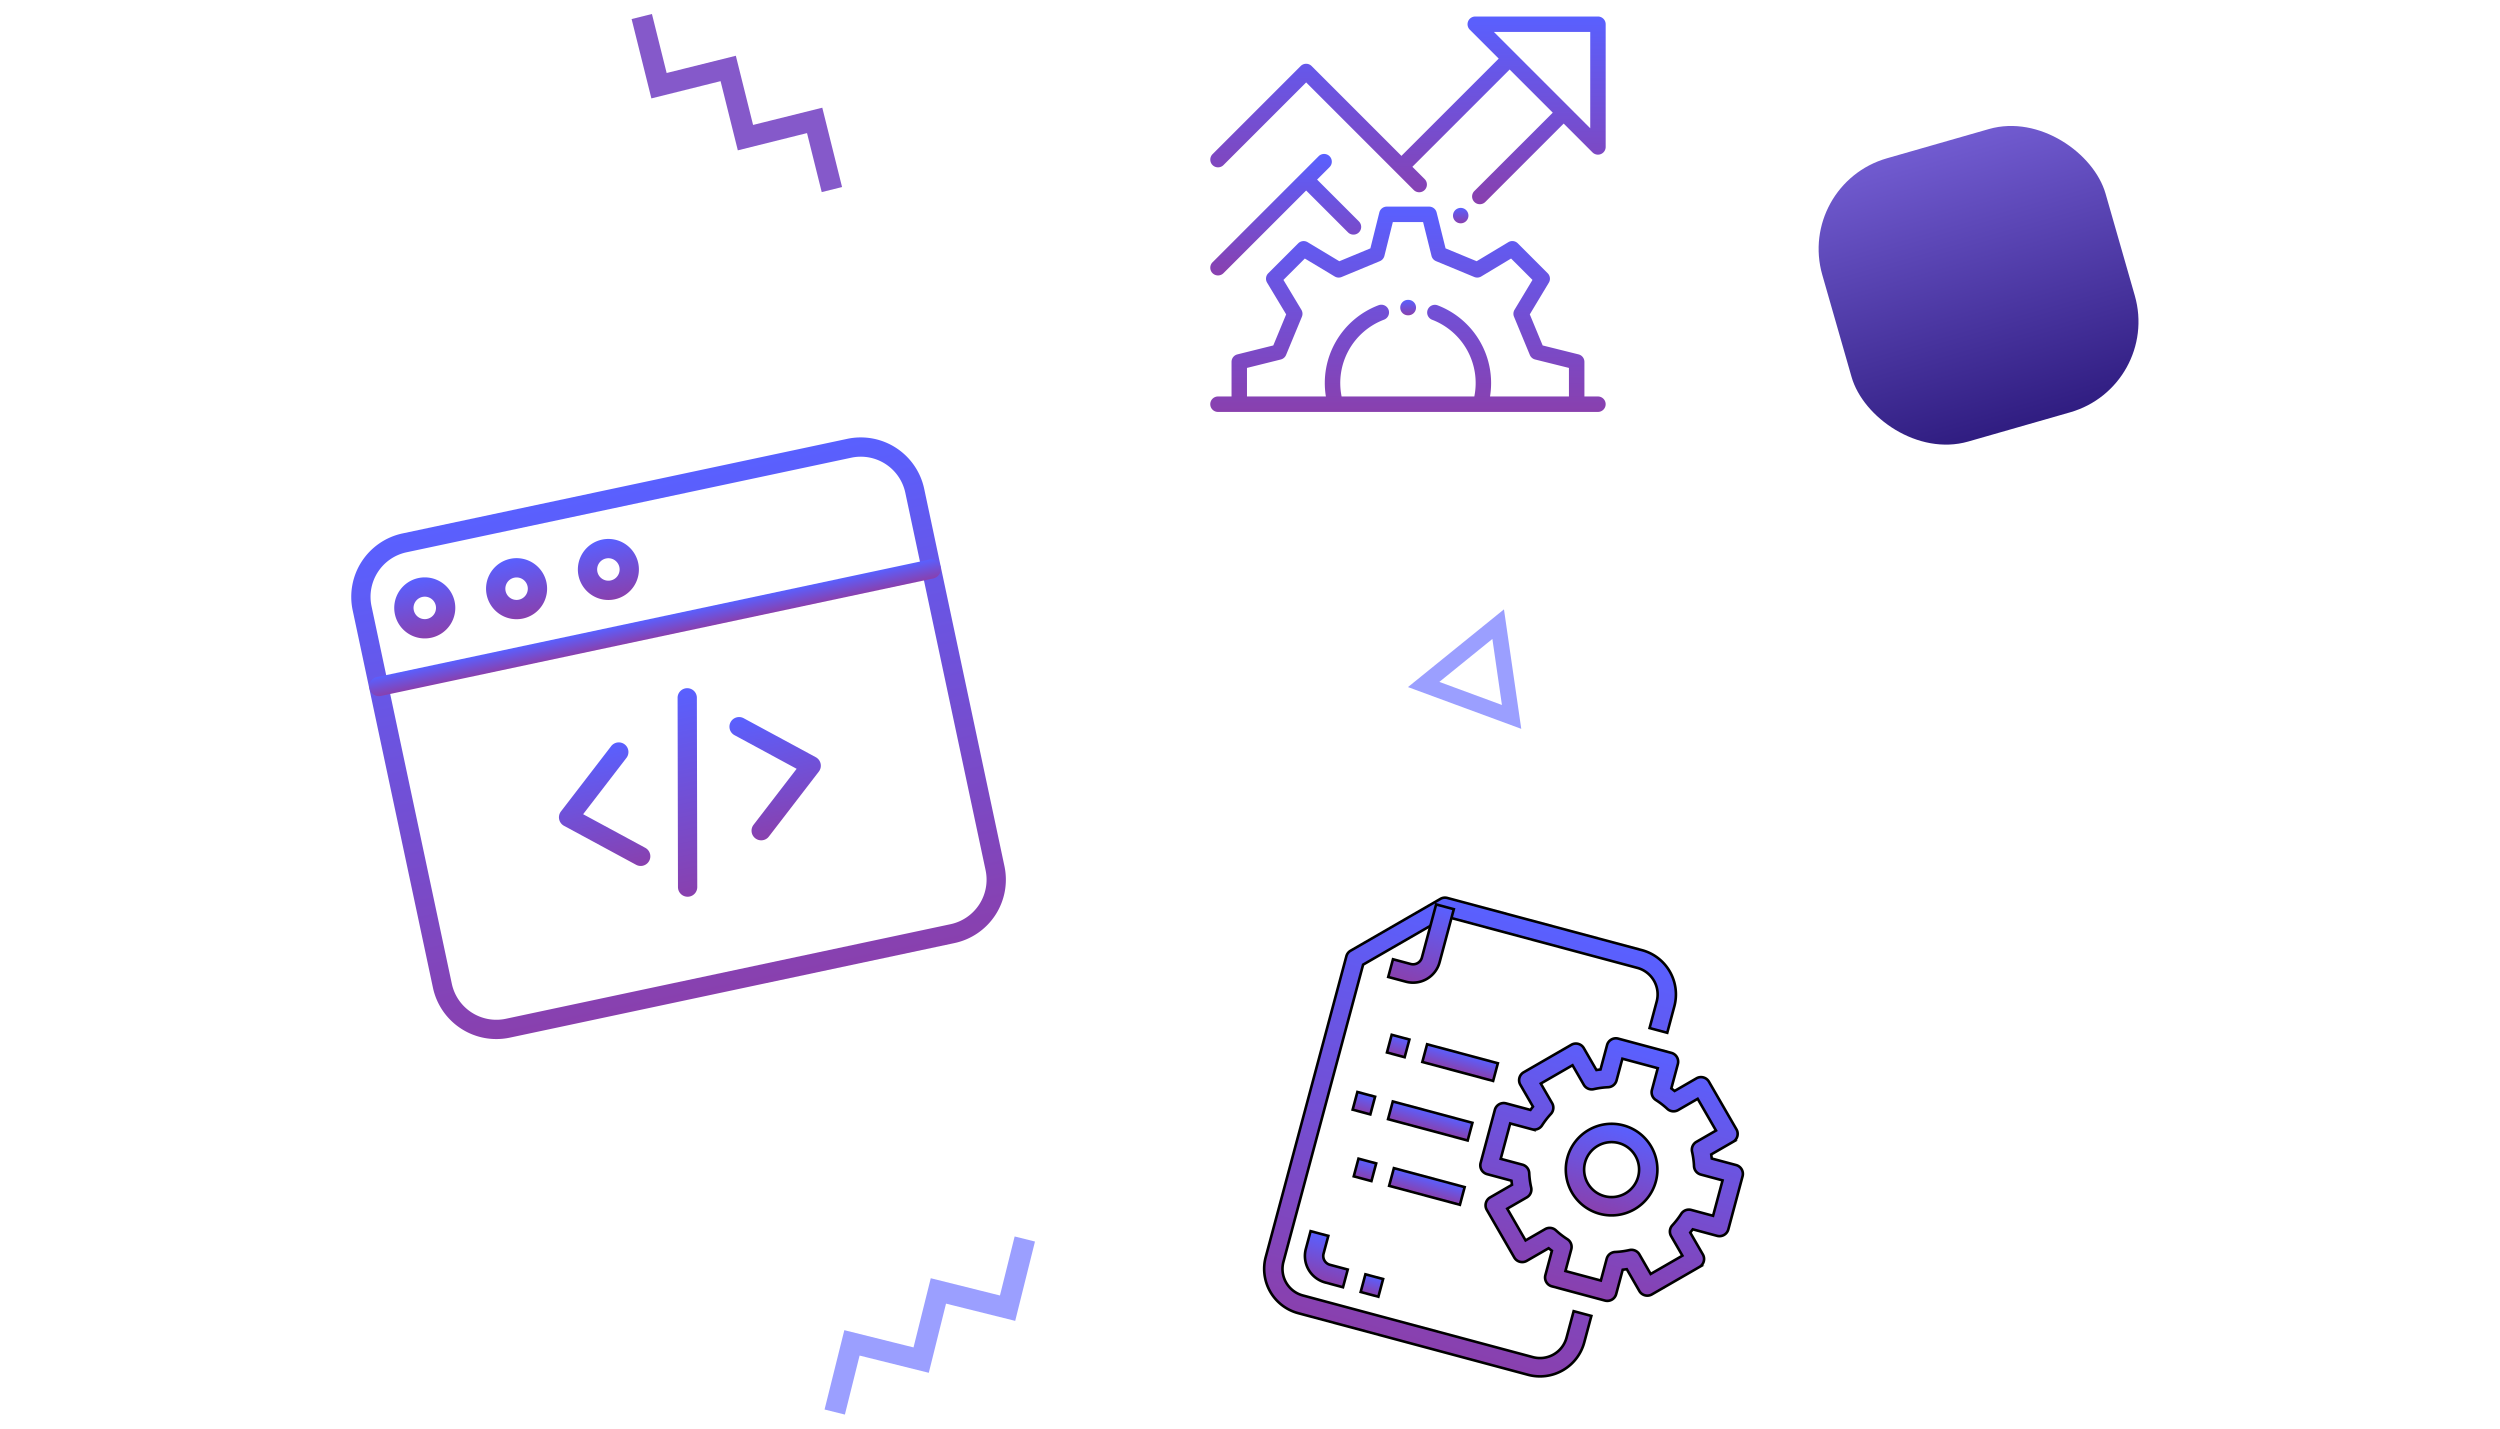 <svg xmlns="http://www.w3.org/2000/svg" xmlns:xlink="http://www.w3.org/1999/xlink" width="350" height="200" viewBox="0 0 347.724 272.695">
  <defs>
    <linearGradient id="linear-gradient" x1="0.5" x2="0.5" y2="1" gradientUnits="objectBoundingBox">
      <stop offset="0" stop-color="#715bd0"/>
      <stop offset="1" stop-color="#301d81"/>
    </linearGradient>
    <linearGradient id="linear-gradient-2" x1="0.5" x2="0.5" y2="1" gradientUnits="objectBoundingBox">
      <stop offset="0" stop-color="#5960ff"/>
      <stop offset="1" stop-color="#8940ae"/>
    </linearGradient>
  </defs>
  <g id="Group_542" data-name="Group 542" transform="translate(-1016 -1139.847)">
    <rect id="Rectangle_59" data-name="Rectangle 59" width="56.252" height="56.252" rx="18" transform="translate(1294.145 1175.023) rotate(-16)" fill="url(#linear-gradient)"/>
    <g id="Group_445" data-name="Group 445" transform="translate(773.935 -1513.886)">
      <g id="Polygon_27" data-name="Polygon 27" transform="translate(476.869 2785.441) rotate(141)" fill="none">
        <path d="M11.789,0,23.577,19.8H0Z" stroke="none"/>
        <path d="M 11.789 5.865 L 5.277 16.805 L 18.3 16.805 L 11.789 5.865 M 11.789 0 L 23.577 19.805 L 1.9073486328125e-06 19.805 L 11.789 0 Z" stroke="none" fill="#9b9fff"/>
      </g>
      <g id="development_1_" data-name="development (1)" transform="matrix(0.966, 0.259, -0.259, 0.966, 438.399, 2821.067)">
        <g id="Group_167" data-name="Group 167" transform="translate(34.966 17.483)">
          <g id="Group_166" data-name="Group 166">
            <path id="Path_255" data-name="Path 255" d="M47.2,17.483H42.389c-.1-.243-.2-.484-.3-.727l3.407-3.406a1.748,1.748,0,0,0,0-2.472L38.074,3.46a1.748,1.748,0,0,0-2.472,0L32.2,6.867c-.243-.107-.484-.208-.727-.306V1.748A1.748,1.748,0,0,0,29.721,0H19.231a1.748,1.748,0,0,0-1.748,1.748V6.561c-.243.1-.484.2-.727.306L13.35,3.46a1.748,1.748,0,0,0-2.472,0L3.459,10.878a1.748,1.748,0,0,0,0,2.472l3.407,3.406c-.108.243-.208.484-.3.727H1.748A1.748,1.748,0,0,0,0,19.231v10.49A1.748,1.748,0,0,0,1.748,31.47H6.563c.1.243.2.484.3.727L3.46,35.6a1.748,1.748,0,0,0,0,2.472l7.418,7.418a1.748,1.748,0,0,0,2.472,0l3.406-3.407c.243.107.484.208.727.306V47.2a1.748,1.748,0,0,0,1.748,1.748h10.49A1.748,1.748,0,0,0,31.47,47.2V42.391c.243-.1.484-.2.727-.306L35.6,45.493a1.748,1.748,0,0,0,2.472,0l7.418-7.418a1.748,1.748,0,0,0,0-2.472L42.085,32.2c.108-.243.208-.484.3-.727H47.2a1.748,1.748,0,0,0,1.748-1.748V19.231A1.749,1.749,0,0,0,47.2,17.483Zm-1.748,10.49h-4.3A1.748,1.748,0,0,0,39.49,29.2a15.881,15.881,0,0,1-1.067,2.549,1.748,1.748,0,0,0,.313,2.045l3.047,3.047-4.946,4.946-3.045-3.049a1.748,1.748,0,0,0-2.046-.313A15.65,15.65,0,0,1,29.2,39.489a1.748,1.748,0,0,0-1.224,1.668v4.3H20.98l0-4.3a1.748,1.748,0,0,0-1.224-1.668,15.659,15.659,0,0,1-2.551-1.067,1.748,1.748,0,0,0-2.045.313l-3.047,3.047L7.168,36.839l3.049-3.047a1.748,1.748,0,0,0,.313-2.045A15.876,15.876,0,0,1,9.464,29.2,1.748,1.748,0,0,0,7.8,27.973H3.5V20.98h4.3a1.748,1.748,0,0,0,1.668-1.224,15.878,15.878,0,0,1,1.067-2.549,1.748,1.748,0,0,0-.313-2.045L7.168,12.114l4.946-4.946,3.045,3.049a1.748,1.748,0,0,0,2.046.313,15.646,15.646,0,0,1,2.551-1.067A1.748,1.748,0,0,0,20.98,7.8V3.5h6.991v4.3A1.748,1.748,0,0,0,29.2,9.462a15.657,15.657,0,0,1,2.551,1.067,1.748,1.748,0,0,0,2.046-.313l3.047-3.047,4.946,4.946-3.049,3.047a1.748,1.748,0,0,0-.313,2.045,15.876,15.876,0,0,1,1.067,2.549,1.748,1.748,0,0,0,1.668,1.224h4.3v6.993Z" stroke="#000" stroke-width="0.5" fill="url(#linear-gradient-2)"/>
          </g>
        </g>
        <g id="Group_169" data-name="Group 169" transform="translate(50.701 33.218)">
          <g id="Group_168" data-name="Group 168" transform="translate(0)">
            <path id="Path_256" data-name="Path 256" d="M8.741,0a8.741,8.741,0,1,0,8.741,8.741A8.741,8.741,0,0,0,8.741,0Zm0,13.986a5.245,5.245,0,1,1,5.245-5.245A5.245,5.245,0,0,1,8.741,13.986Z" stroke="#000" stroke-width="0.5" fill="url(#linear-gradient-2)"/>
          </g>
        </g>
        <g id="Group_171" data-name="Group 171" transform="translate(0 0)">
          <g id="Group_170" data-name="Group 170" transform="translate(0)">
            <path id="Path_257" data-name="Path 257" d="M62.938,13.986V8.741A8.752,8.752,0,0,0,54.2,0H15.735A1.749,1.749,0,0,0,14.5.512L.512,14.5A1.748,1.748,0,0,0,0,15.735V75.177a8.752,8.752,0,0,0,8.741,8.741H54.2a8.752,8.752,0,0,0,8.741-8.741V69.932h-3.5v5.245A5.245,5.245,0,0,1,54.2,80.421H8.741A5.245,5.245,0,0,1,3.5,75.177V16.458L16.458,3.5H54.2a5.245,5.245,0,0,1,5.245,5.245v5.245Z" stroke="#000" stroke-width="0.5" fill="url(#linear-gradient-2)"/>
          </g>
        </g>
        <g id="Group_173" data-name="Group 173" transform="translate(8.741 1.748)">
          <g id="Group_172" data-name="Group 172" transform="translate(0 0)">
            <path id="Path_258" data-name="Path 258" d="M5.245,0V10.49A1.748,1.748,0,0,1,3.5,12.238H0v3.5H3.5A5.245,5.245,0,0,0,8.741,10.49V0Z" stroke="#000" stroke-width="0.5" fill="url(#linear-gradient-2)"/>
          </g>
        </g>
        <g id="Group_175" data-name="Group 175" transform="translate(15.735 40.211)">
          <g id="Group_174" data-name="Group 174">
            <rect id="Rectangle_12" data-name="Rectangle 12" width="15.735" height="3.497" stroke="#000" stroke-width="0.5" fill="url(#linear-gradient-2)"/>
          </g>
        </g>
        <g id="Group_177" data-name="Group 177" transform="translate(8.741 40.211)">
          <g id="Group_176" data-name="Group 176">
            <rect id="Rectangle_13" data-name="Rectangle 13" width="3.497" height="3.497" stroke="#000" stroke-width="0.5" fill="url(#linear-gradient-2)"/>
          </g>
        </g>
        <g id="Group_179" data-name="Group 179" transform="translate(19.231 52.449)">
          <g id="Group_178" data-name="Group 178">
            <rect id="Rectangle_14" data-name="Rectangle 14" width="13.986" height="3.497" stroke="#000" stroke-width="0.5" fill="url(#linear-gradient-2)"/>
          </g>
        </g>
        <g id="Group_181" data-name="Group 181" transform="translate(12.238 52.449)">
          <g id="Group_180" data-name="Group 180">
            <rect id="Rectangle_15" data-name="Rectangle 15" width="3.497" height="3.497" stroke="#000" stroke-width="0.5" fill="url(#linear-gradient-2)"/>
          </g>
        </g>
        <g id="Group_183" data-name="Group 183" transform="translate(19.231 27.973)">
          <g id="Group_182" data-name="Group 182">
            <rect id="Rectangle_16" data-name="Rectangle 16" width="13.986" height="3.497" stroke="#000" stroke-width="0.5" fill="url(#linear-gradient-2)"/>
          </g>
        </g>
        <g id="Group_185" data-name="Group 185" transform="translate(12.238 27.973)">
          <g id="Group_184" data-name="Group 184">
            <rect id="Rectangle_17" data-name="Rectangle 17" width="3.497" height="3.497" stroke="#000" stroke-width="0.5" fill="url(#linear-gradient-2)"/>
          </g>
        </g>
        <g id="Group_187" data-name="Group 187" transform="translate(6.993 68.183)">
          <g id="Group_186" data-name="Group 186" transform="translate(0 0)">
            <path id="Path_259" data-name="Path 259" d="M5.245,5.245A1.748,1.748,0,0,1,3.5,3.5V0H0V3.5A5.245,5.245,0,0,0,5.245,8.741h3.5v-3.5Z" stroke="#000" stroke-width="0.5" fill="url(#linear-gradient-2)"/>
          </g>
        </g>
        <g id="Group_189" data-name="Group 189" transform="translate(19.231 73.428)">
          <g id="Group_188" data-name="Group 188">
            <rect id="Rectangle_18" data-name="Rectangle 18" width="3.497" height="3.497" stroke="#000" stroke-width="0.5" fill="url(#linear-gradient-2)"/>
          </g>
        </g>
      </g>
      <g id="development" transform="translate(408.343 2656.886)">
        <g id="Group_191" data-name="Group 191" transform="translate(0.004)">
          <g id="Group_190" data-name="Group 190">
            <path id="Path_260" data-name="Path 260" d="M74.027,0H50.606a1.474,1.474,0,0,0-1.042,2.517L55.08,8.033,36.513,26.6,19.366,9.452a1.475,1.475,0,0,0-2.085,0L.458,26.275A1.474,1.474,0,1,0,2.543,28.36L18.324,12.58,38.86,33.116a1.474,1.474,0,0,0,2.085-2.085L38.6,28.685,57.165,10.118,65.4,18.35,50.435,33.312A1.474,1.474,0,1,0,52.52,35.4L67.482,20.435l5.5,5.5A1.474,1.474,0,0,0,75.5,24.895V1.474A1.474,1.474,0,0,0,74.027,0ZM72.552,21.336,54.165,2.948H72.552Z" transform="translate(-0.026)" fill="url(#linear-gradient-2)"/>
          </g>
        </g>
        <g id="Group_193" data-name="Group 193" transform="translate(46.332 36.529)">
          <g id="Group_192" data-name="Group 192">
            <path id="Path_261" data-name="Path 261" d="M316.806,248.222a1.473,1.473,0,1,0,.432,1.042A1.479,1.479,0,0,0,316.806,248.222Z" transform="translate(-314.29 -247.79)" fill="url(#linear-gradient-2)"/>
          </g>
        </g>
        <g id="Group_195" data-name="Group 195" transform="translate(0.003 26.232)">
          <g id="Group_194" data-name="Group 194">
            <path id="Path_262" data-name="Path 262" d="M28.4,190.831l-7.99-7.99,2.379-2.379a1.474,1.474,0,1,0-2.085-2.085L.454,198.622a1.474,1.474,0,1,0,2.085,2.085L18.32,184.926l7.99,7.99a1.474,1.474,0,1,0,2.085-2.085Z" transform="translate(-0.022 -177.945)" fill="url(#linear-gradient-2)"/>
          </g>
        </g>
        <g id="Group_197" data-name="Group 197" transform="translate(36.265 54.088)">
          <g id="Group_196" data-name="Group 196">
            <path id="Path_263" data-name="Path 263" d="M247.543,366.9h-.069a1.474,1.474,0,1,0,0,2.948h.058a1.474,1.474,0,0,0,.011-2.948Z" transform="translate(-246 -366.901)" fill="url(#linear-gradient-2)"/>
          </g>
        </g>
        <g id="Group_199" data-name="Group 199" transform="translate(0 36.284)">
          <g id="Group_198" data-name="Group 198">
            <path id="Path_264" data-name="Path 264" d="M74,282.373H71.419v-6.606a1.474,1.474,0,0,0-1.118-1.43l-6.852-1.707L60.992,266.7l3.637-6.051a1.474,1.474,0,0,0-.221-1.8L58.7,253.136a1.474,1.474,0,0,0-1.8-.221l-6.051,3.637L44.916,254.1l-1.707-6.852a1.474,1.474,0,0,0-1.43-1.118H33.7a1.474,1.474,0,0,0-1.43,1.118L30.562,254.1l-5.927,2.456-6.051-3.637a1.474,1.474,0,0,0-1.8.221L11.07,258.85a1.474,1.474,0,0,0-.221,1.8l3.637,6.051L12.03,272.63l-6.852,1.707a1.474,1.474,0,0,0-1.118,1.43v6.606H1.474a1.474,1.474,0,0,0,0,2.948H74a1.474,1.474,0,0,0,0-2.948Zm-5.534,0H53.4a15.885,15.885,0,0,0-10-17.4,1.474,1.474,0,0,0-1.05,2.755,12.937,12.937,0,0,1,8.054,14.646H25.07a12.937,12.937,0,0,1,8.1-14.664,1.474,1.474,0,1,0-1.039-2.759,15.885,15.885,0,0,0-10.061,17.424H7.008v-5.454l6.455-1.608a1.474,1.474,0,0,0,1.006-.866l3.025-7.3a1.474,1.474,0,0,0-.1-1.324l-3.427-5.7,4.084-4.084,5.7,3.427a1.473,1.473,0,0,0,1.324.1l7.3-3.025a1.474,1.474,0,0,0,.866-1.006l1.608-6.455h5.774l1.608,6.455a1.474,1.474,0,0,0,.866,1.006l7.3,3.025a1.473,1.473,0,0,0,1.324-.1l5.7-3.427,4.084,4.084-3.427,5.7a1.474,1.474,0,0,0-.1,1.324l3.025,7.3a1.474,1.474,0,0,0,1.006.866l6.455,1.608Z" transform="translate(0 -246.127)" fill="url(#linear-gradient-2)"/>
          </g>
        </g>
      </g>
      <path id="Path_352" data-name="Path 352" d="M0,0,9.624,9.624,0,19.249l9.624,9.624L0,38.5l9.624,9.624" transform="matrix(0.515, 0.857, -0.857, 0.515, 372.942, 2890.241)" fill="none" stroke="#9b9fff" stroke-width="4"/>
      <path id="Path_351" data-name="Path 351" d="M0,48.122,9.625,38.5,0,28.873l9.624-9.624L0,9.624,9.624,0" transform="translate(294.867 2665.136) rotate(-59)" fill="none" stroke="#8559ca" stroke-width="4"/>
      <g id="web-programming" transform="matrix(0.978, -0.208, 0.208, 0.978, 242.065, 2758.128)">
        <path id="Path_265" data-name="Path 265" d="M13.757,23.979a1.834,1.834,0,0,1-1.192-.44L.647,13.392a1.842,1.842,0,0,1,0-2.8L12.564.44a1.841,1.841,0,1,1,2.387,2.8L4.682,11.989l10.27,8.746a1.842,1.842,0,0,1-1.2,3.244Zm0,0" transform="translate(30.255 47.616)" fill="url(#linear-gradient-2)"/>
        <path id="Path_266" data-name="Path 266" d="M1.843,23.979a1.843,1.843,0,0,1-1.2-3.244l10.27-8.746L.647,3.243A1.841,1.841,0,0,1,3.035.44L14.952,10.587a1.842,1.842,0,0,1,0,2.8L3.035,23.539a1.834,1.834,0,0,1-1.192.44Zm0,0" transform="translate(65.695 47.616)" fill="url(#linear-gradient-2)"/>
        <path id="Path_267" data-name="Path 267" d="M1.845,38.947a1.873,1.873,0,0,1-.382-.04A1.842,1.842,0,0,1,.04,36.725L7.467,1.462a1.842,1.842,0,1,1,3.6.759L3.644,37.484A1.842,1.842,0,0,1,1.845,38.947Zm0,0" transform="translate(49.711 40.259)" fill="url(#linear-gradient-2)"/>
        <path id="Path_268" data-name="Path 268" d="M99.183,98.417H12.365A12.379,12.379,0,0,1,0,86.052V12.365A12.38,12.38,0,0,1,12.365,0H99.183a12.38,12.38,0,0,1,12.365,12.365V86.052A12.379,12.379,0,0,1,99.183,98.417ZM12.365,3.683a8.692,8.692,0,0,0-8.682,8.682V86.052a8.692,8.692,0,0,0,8.682,8.682H99.183a8.692,8.692,0,0,0,8.682-8.682V12.365a8.692,8.692,0,0,0-8.682-8.682Zm0,0" fill="url(#linear-gradient-2)"/>
        <path id="Path_269" data-name="Path 269" d="M109.707,3.683H1.842A1.842,1.842,0,0,1,1.842,0H109.707a1.842,1.842,0,0,1,0,3.683Zm0,0" transform="translate(0 25.806)" fill="url(#linear-gradient-2)"/>
        <path id="Path_270" data-name="Path 270" d="M5.828,11.656a5.828,5.828,0,1,1,5.828-5.828A5.836,5.836,0,0,1,5.828,11.656Zm0-7.973A2.145,2.145,0,1,0,7.973,5.828,2.148,2.148,0,0,0,5.828,3.683Zm0,0" transform="translate(25.638 9.021)" fill="url(#linear-gradient-2)"/>
        <path id="Path_271" data-name="Path 271" d="M5.828,11.656a5.828,5.828,0,1,1,5.828-5.828A5.835,5.835,0,0,1,5.828,11.656Zm0-7.973A2.145,2.145,0,1,0,7.973,5.828,2.148,2.148,0,0,0,5.828,3.683Zm0,0" transform="translate(7.731 8.964)" fill="url(#linear-gradient-2)"/>
        <path id="Path_272" data-name="Path 272" d="M5.827,11.655a5.827,5.827,0,1,1,5.828-5.828A5.834,5.834,0,0,1,5.827,11.655Zm0-7.973A2.145,2.145,0,1,0,7.972,5.827,2.147,2.147,0,0,0,5.827,3.682Zm0,0" transform="translate(43.545 9.078)" fill="url(#linear-gradient-2)"/>
      </g>
    </g>
  </g>
</svg>
